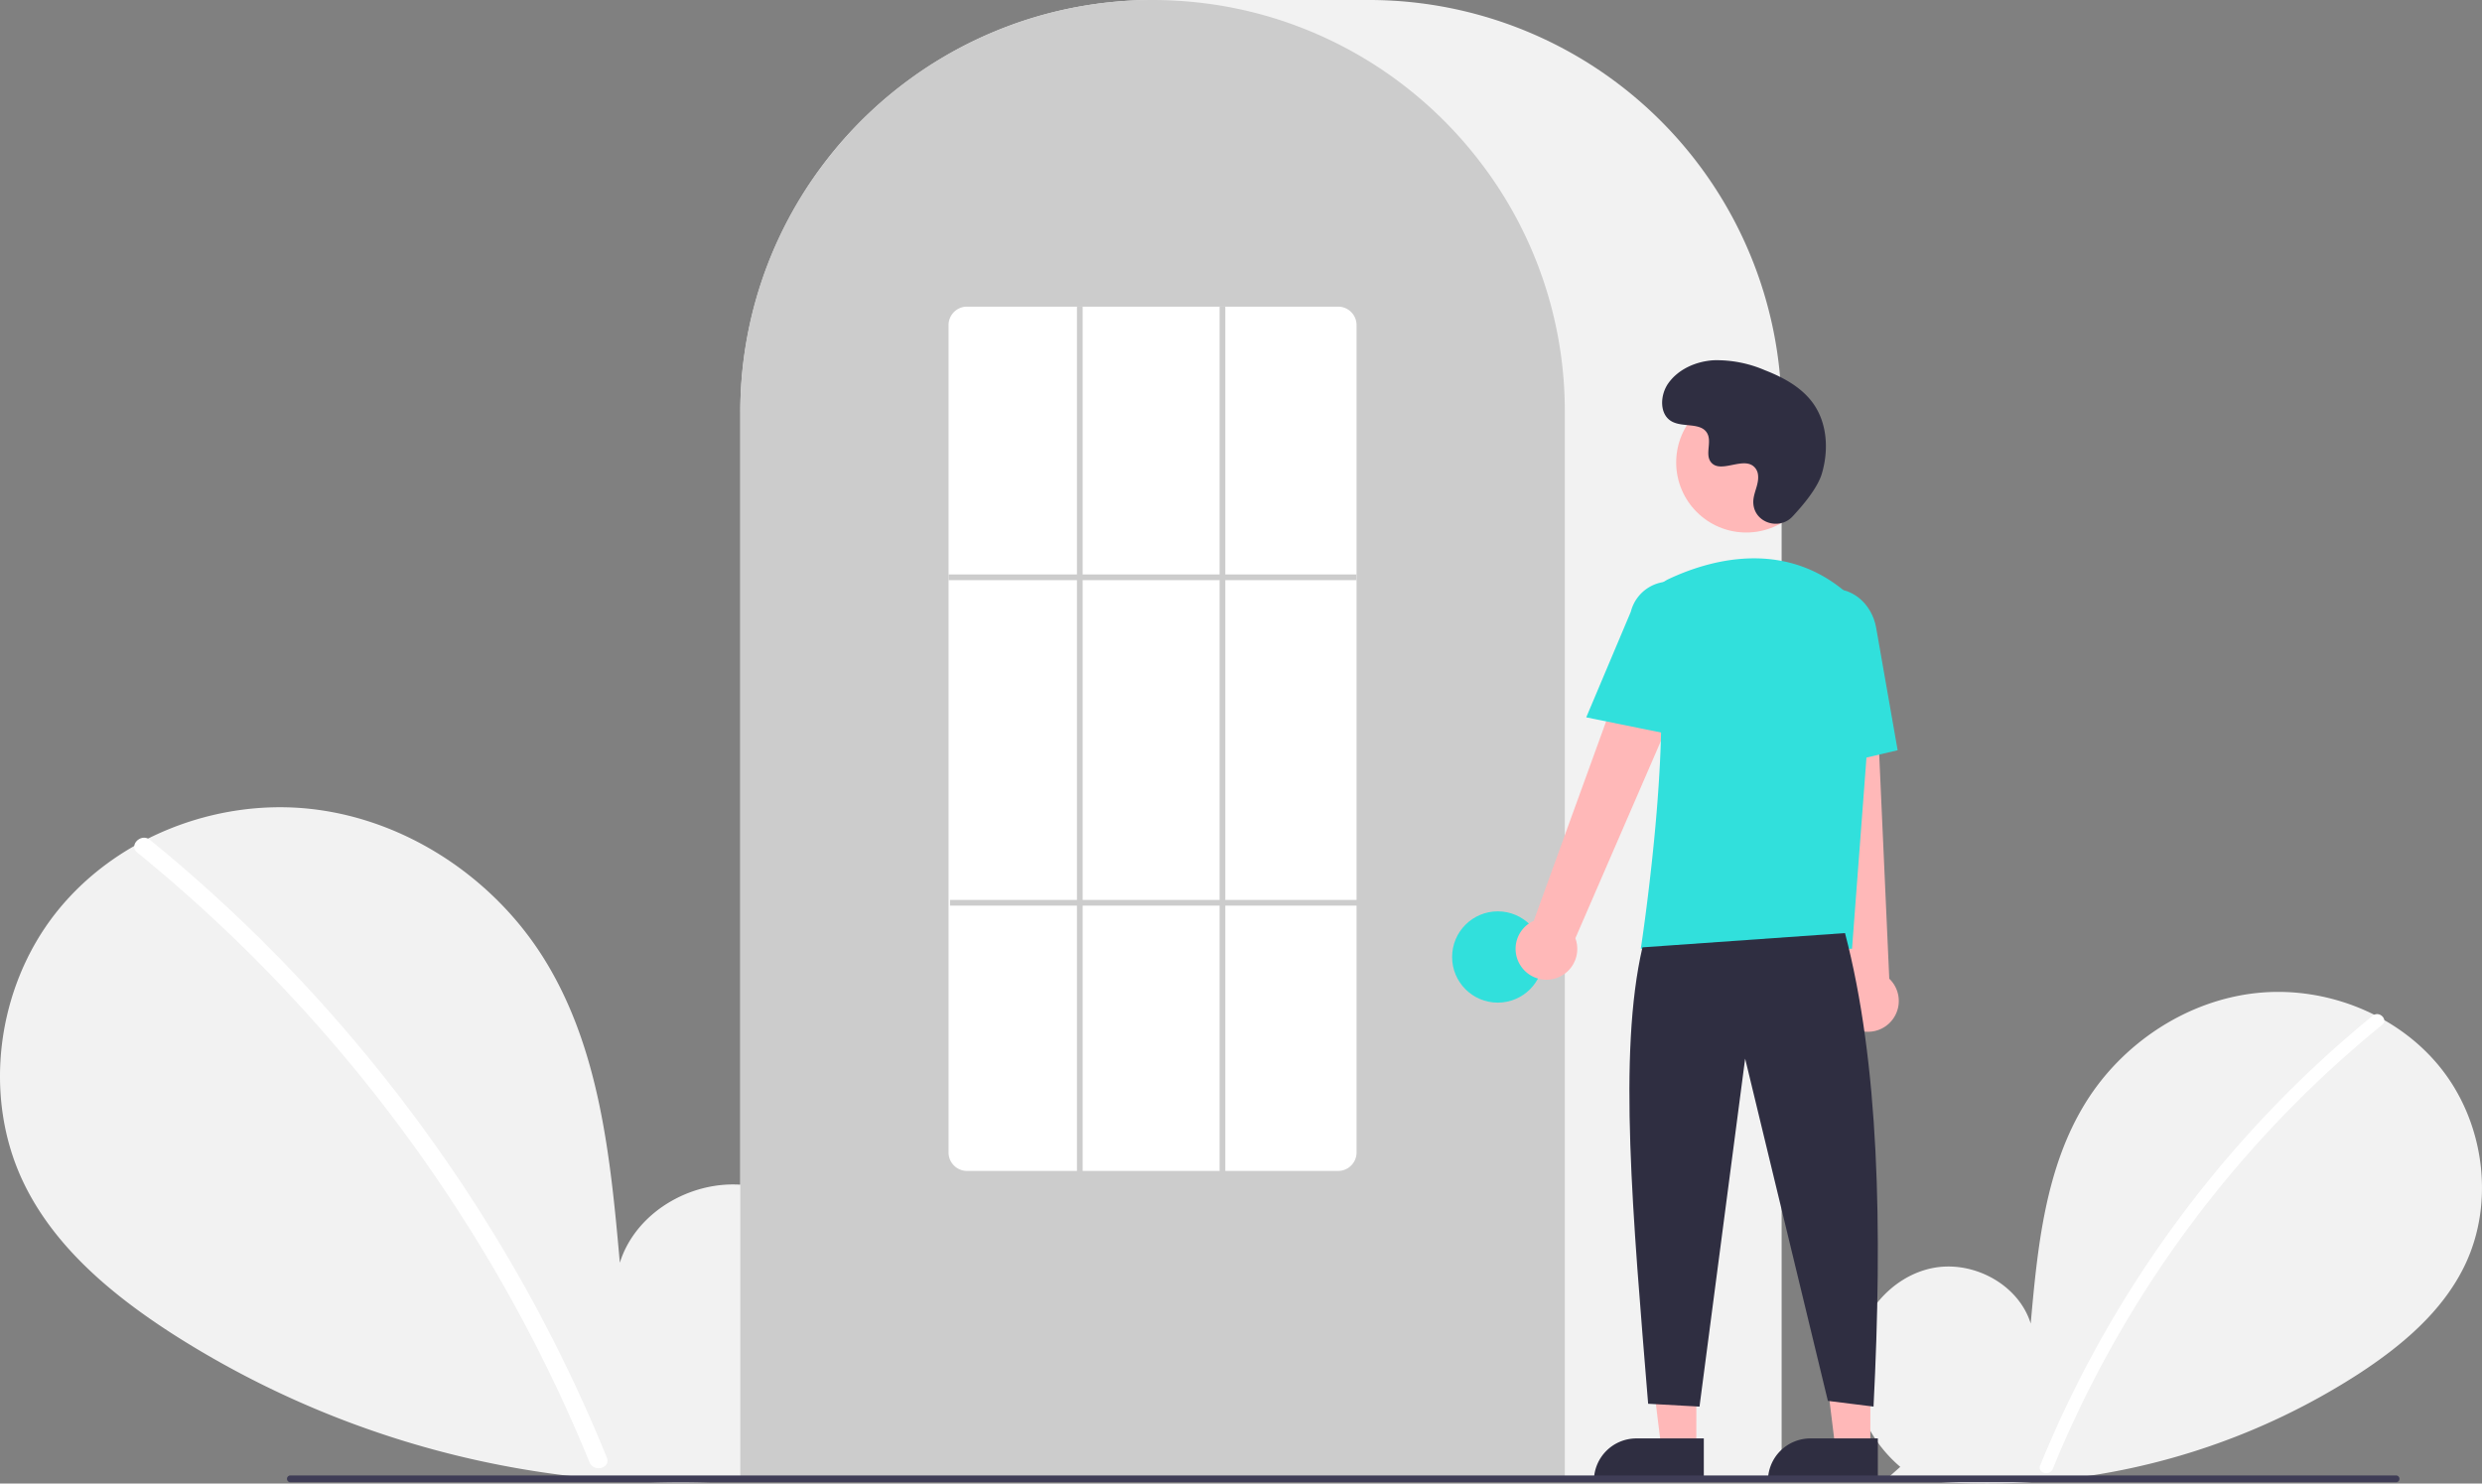 <svg xmlns="http://www.w3.org/2000/svg" width="582.202" height="348.049" viewBox="0 0 582.202 348.049">
  <rect x="0" y="0" width="582.202" height="348.049" fill="#808080" stroke="none"/>
  <g id="Grupo_6" data-name="Grupo 6" transform="translate(0 0)">
    <path id="Trazado_54" data-name="Trazado 54" d="M825.663,649.1c-7.454-6.3-11.981-16.248-10.794-25.934s8.541-18.59,18.081-20.647,20.413,3.637,23.311,12.955c1.595-17.966,3.432-36.684,12.984-51.983,8.649-13.853,23.629-23.766,39.863-25.539s33.328,4.924,43.453,17.738,12.6,31.443,5.513,46.154c-5.224,10.837-14.848,18.9-24.932,25.464a160.91,160.91,0,0,1-110.052,24.076Z" transform="translate(-379.916 -304.965)" fill="#f2f2f2"/>
    <path id="Trazado_55" data-name="Trazado 55" d="M958.1,545.827a265.508,265.508,0,0,0-78.014,105.49c-.744,1.823,2.217,2.617,2.953.814A262.556,262.556,0,0,1,960.27,547.992c1.529-1.245-.649-3.4-2.165-2.165Z" transform="translate(-401.514 -307.54)" fill="#fff"/>
    <path id="Trazado_56" data-name="Trazado 56" d="M352.42,625.975c10.238-8.651,16.456-22.317,14.826-35.62S355.514,564.82,342.412,562s-28.038,5-32.017,17.794c-2.19-24.676-4.714-50.385-17.833-71.4-11.879-19.027-32.454-32.642-54.752-35.078s-45.776,6.764-59.683,24.364-17.312,43.186-7.572,63.393c7.175,14.885,20.394,25.963,34.244,34.975a221.009,221.009,0,0,0,151.157,33.068" transform="translate(-165 -283.546)" fill="#f2f2f2"/>
    <path id="Trazado_57" data-name="Trazado 57" d="M215.743,484.122a361.6,361.6,0,0,1,50.393,50.04,366.77,366.77,0,0,1,39.741,58.816A365.281,365.281,0,0,1,322.9,629.013c1.022,2.5-3.045,3.595-4.056,1.118a358.928,358.928,0,0,0-32.8-62.053,361.188,361.188,0,0,0-43.986-54.338A360.338,360.338,0,0,0,212.769,487.1c-2.1-1.71.892-4.67,2.974-2.974Z" transform="translate(-180.566 -287.082)" fill="#fff"/>
    <path id="Trazado_58" data-name="Trazado 58" d="M668.758,537.245H424.5V286.63a96.809,96.809,0,0,1,96.7-96.7h50.859a96.809,96.809,0,0,1,96.7,96.7Z" transform="translate(-250.843 -189.931)" fill="#f2f2f2"/>
    <path id="Trazado_59" data-name="Trazado 59" d="M617.9,537.246H424.5V286.632a95.951,95.951,0,0,1,18.467-56.845c.444-.605.887-1.2,1.344-1.794a96.677,96.677,0,0,1,20.581-19.976c.441-.321.885-.637,1.334-.952a96.47,96.47,0,0,1,21.061-11.014c.442-.168.893-.336,1.343-.5a96.378,96.378,0,0,1,20.818-4.909c.44-.06.892-.107,1.344-.154a97.9,97.9,0,0,1,20.816,0c.451.047.9.094,1.348.155a96.359,96.359,0,0,1,20.812,4.909c.45.161.9.329,1.344.5A96.231,96.231,0,0,1,575.928,206.9c.449.309.9.624,1.343.94a97.7,97.7,0,0,1,12.3,10.415,96.57,96.57,0,0,1,8.515,9.737c.455.589.9,1.187,1.342,1.791A95.951,95.951,0,0,1,617.9,286.632Z" transform="translate(-250.843 -189.932)" fill="#ccc"/>
    <circle id="Elipse_16" data-name="Elipse 16" cx="10.707" cy="10.707" r="10.707" transform="translate(340.622 213.809)" fill="#31e0dc"/>
    <path id="Trazado_60" data-name="Trazado 60" d="M588.614,492.14h-8.2l-3.9-31.645h12.109Z" transform="translate(-190.709 -152.332)" fill="#ffb8b8"/>
    <path id="Trazado_61" data-name="Trazado 61" d="M568.657,504.28H584.48v9.962H558.7a9.962,9.962,0,0,1,9.962-9.962Z" transform="translate(-184.817 -166.816)" fill="#2f2e41"/>
    <path id="Trazado_62" data-name="Trazado 62" d="M649.614,492.14h-8.2l-3.9-31.645h12.109Z" transform="translate(-210.888 -152.332)" fill="#ffb8b8"/>
    <path id="Trazado_63" data-name="Trazado 63" d="M629.657,504.28H645.48v9.962H619.7a9.962,9.962,0,0,1,9.962-9.962Z" transform="translate(-204.996 -166.816)" fill="#2f2e41"/>
    <path id="Trazado_64" data-name="Trazado 64" d="M697.485,485.361a7.189,7.189,0,0,1,3.018-10.6l27.889-76.869,13.723,7.49-31.844,73.459a7.228,7.228,0,0,1-12.788,6.523Z" transform="translate(-340.736 -258.724)" fill="#ffb8b8"/>
    <path id="Trazado_65" data-name="Trazado 65" d="M809.108,504.624a7.189,7.189,0,0,1-1.936-10.852l-8.639-81.314,15.618.714,3.59,79.983a7.228,7.228,0,0,1-8.632,11.47Z" transform="translate(-374.574 -263.543)" fill="#ffb8b8"/>
    <circle id="Elipse_17" data-name="Elipse 17" cx="16.436" cy="16.436" r="16.436" transform="translate(393.184 92.056)" fill="#ffb8b8"/>
    <path id="Trazado_66" data-name="Trazado 66" d="M789.685,477.271H740.133l.06-.386c.089-.576,8.831-57.845,2.384-76.58a7.905,7.905,0,0,1,4.062-9.759h0c9.216-4.34,26.907-9.684,41.838,3.285a18.9,18.9,0,0,1,6.33,15.657Z" transform="translate(-355.255 -254.683)" fill="#31e0dc"/>
    <path id="Trazado_67" data-name="Trazado 67" d="M743.326,430.22l-22.308-4.526,10.457-24.78a9.367,9.367,0,1,1,18.139,4.683Z" transform="translate(-348.932 -257.399)" fill="#31e0dc"/>
    <path id="Trazado_68" data-name="Trazado 68" d="M796.3,439.481l-1.341-30.744c-1.017-5.779,2.291-11.243,7.38-12.136s10.059,3.119,11.081,8.94l5.041,28.727Z" transform="translate(-373.329 -258.257)" fill="#31e0dc"/>
    <path id="Trazado_69" data-name="Trazado 69" d="M786.717,517.049c7.973,30.366,8.843,68.974,6.692,111.087L782.7,626.8l-19.407-80.3-10.707,81.642-12.046-.669c-3.6-44.187-7.1-82.121-1.338-107.072Z" transform="translate(-353.935 -298.142)" fill="#2f2e41"/>
    <path id="Trazado_70" data-name="Trazado 70" d="M778.181,352.887c-3.066,3.266-8.761,1.513-9.16-2.949a5.384,5.384,0,0,1,.007-1.041c.206-1.977,1.348-3.771,1.075-5.858a3.071,3.071,0,0,0-.562-1.438c-2.443-3.272-8.179,1.463-10.485-1.5-1.414-1.816.248-4.676-.837-6.706-1.432-2.679-5.674-1.358-8.334-2.825-2.96-1.633-2.783-6.174-.834-8.936,2.376-3.368,6.542-5.166,10.656-5.425a28.583,28.583,0,0,1,12.04,2.35c4.364,1.7,8.691,4.051,11.377,7.888,3.266,4.666,3.58,10.94,1.947,16.4C784.076,346.165,780.685,350.219,778.181,352.887Z" transform="translate(-357.731 -231.692)" fill="#2f2e41"/>
    <path id="Trazado_71" data-name="Trazado 71" d="M760.357,708.786H266.292a.8.8,0,0,1,0-1.594H760.357a.8.8,0,0,1,0,1.594Z" transform="translate(-198.244 -361.042)" fill="#3f3d56"/>
    <path id="Trazado_72" data-name="Trazado 72" d="M588.846,500.2h-87a4.327,4.327,0,0,1-4.35-4.293V301.724a4.327,4.327,0,0,1,4.35-4.293h87a4.327,4.327,0,0,1,4.35,4.293V495.9A4.327,4.327,0,0,1,588.846,500.2Z" transform="translate(-274.992 -225.492)" fill="#fff"/>
    <rect id="Rectángulo_15" data-name="Rectángulo 15" width="95.695" height="1.338" transform="translate(222.508 134.77)" fill="#ccc"/>
    <rect id="Rectángulo_16" data-name="Rectángulo 16" width="95.695" height="1.338" transform="translate(222.843 211.132)" fill="#ccc"/>
    <rect id="Rectángulo_17" data-name="Rectángulo 17" width="1.338" height="203.436" transform="translate(252.622 71.939)" fill="#ccc"/>
    <rect id="Rectángulo_18" data-name="Rectángulo 18" width="1.338" height="203.436" transform="translate(286.082 71.939)" fill="#ccc"/>
  </g>
</svg>
